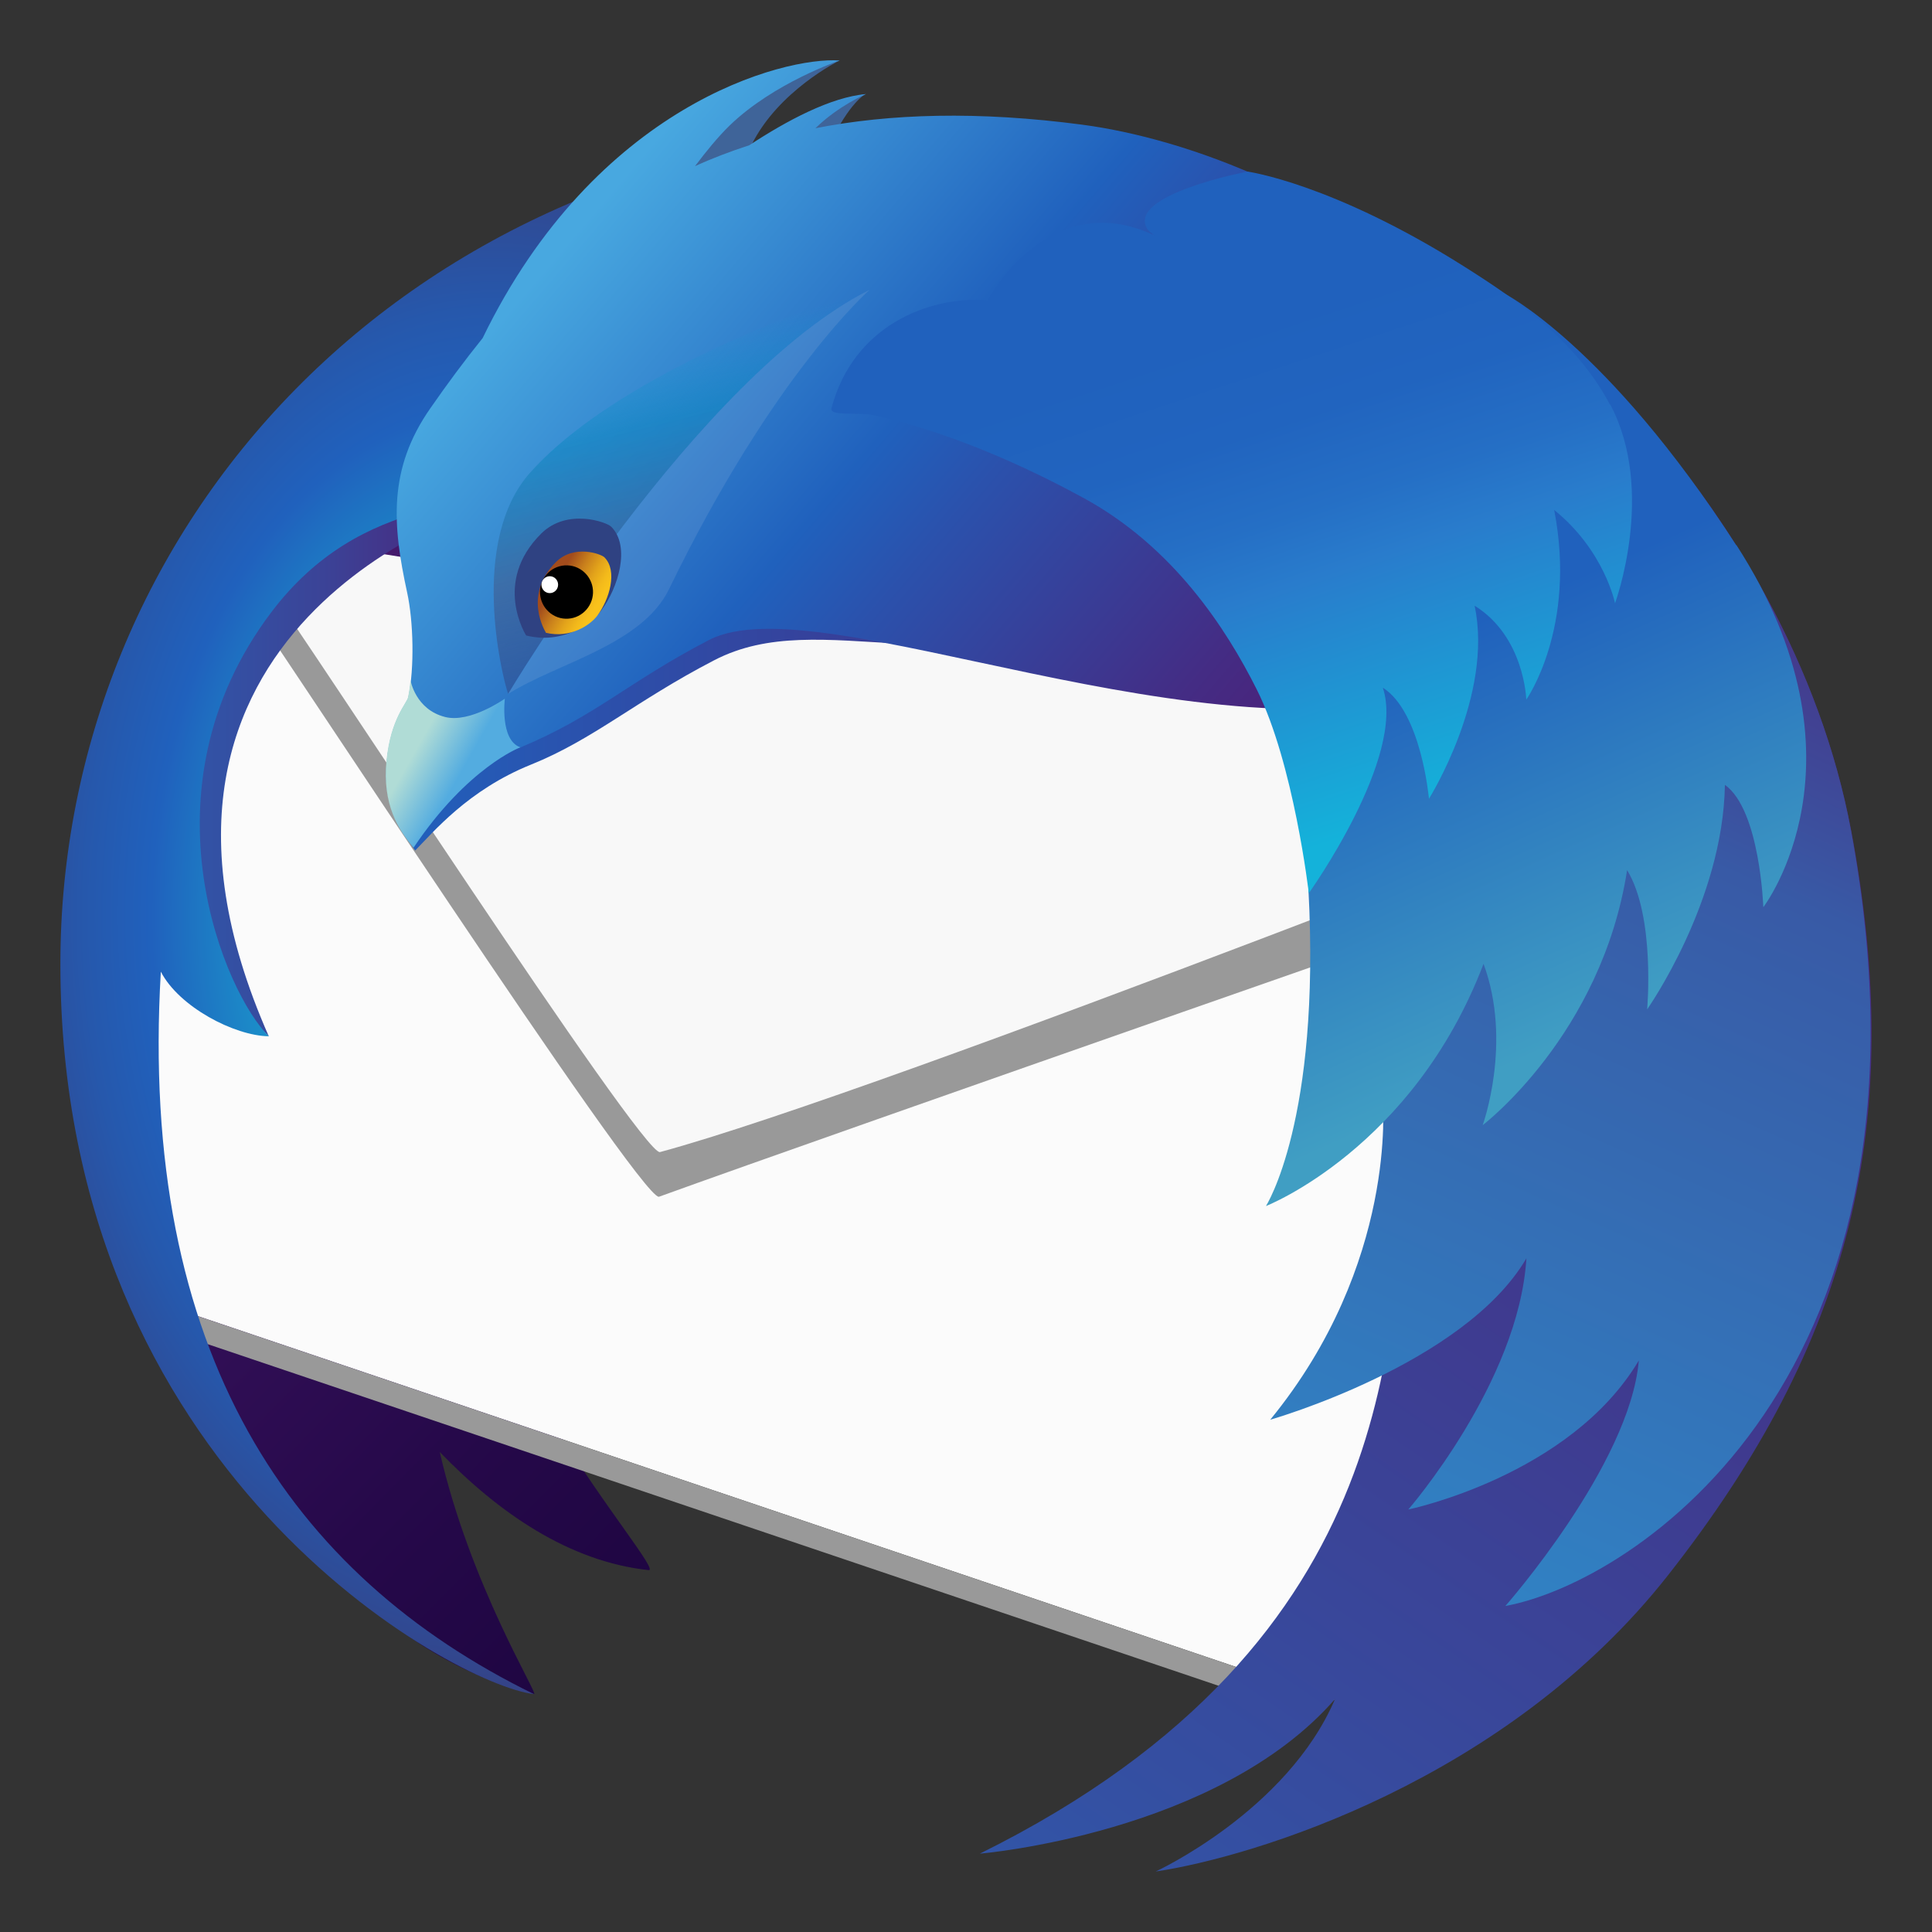 <svg height="16" width="16" xmlns="http://www.w3.org/2000/svg" xmlns:xlink="http://www.w3.org/1999/xlink"><rect width="100%" height="100%" fill="#333333" stroke="none"/><linearGradient id="a" gradientTransform="matrix(.061 0 0 .062 .5 .5)" gradientUnits="userSpaceOnUse" x1="199.533" x2="39.679" y1="201.907" y2="42.053"><stop offset="0" stop-color="#130036"/><stop offset=".23" stop-color="#18023b"/><stop offset=".512" stop-color="#26094a"/><stop offset=".821" stop-color="#3d1563"/><stop offset="1" stop-color="#4e1d75"/></linearGradient><linearGradient id="b" gradientTransform="matrix(.061 0 0 .062 .5 .5)" gradientUnits="userSpaceOnUse" x1="10.243" x2="57.704" y1="95.311" y2="95.311"><stop offset="0" stop-color="#3156a8"/><stop offset=".247" stop-color="#3351a4"/><stop offset=".536" stop-color="#3b4397"/><stop offset=".845" stop-color="#472c82"/><stop offset="1" stop-color="#4e1d75"/></linearGradient><radialGradient id="c" cx="59.073" cy="113.923" gradientTransform="matrix(.061 0 0 .09 .5 -2.667)" gradientUnits="userSpaceOnUse" r="85.247"><stop offset=".165" stop-color="#14cdda"/><stop offset=".548" stop-color="#2061bd"/><stop offset=".655" stop-color="#2658ac"/><stop offset=".864" stop-color="#373f81"/><stop offset="1" stop-color="#432d62"/></radialGradient><linearGradient id="d" gradientUnits="userSpaceOnUse" x1="44.539" x2="191.515" y1="57.897" y2="57.897"><stop offset="0" stop-color="#2061bd"/><stop offset=".185" stop-color="#2b51ac"/><stop offset=".683" stop-color="#442c84"/><stop offset=".941" stop-color="#4e1d75"/></linearGradient><linearGradient id="e" gradientTransform="matrix(.061 0 0 .062 .5 .5)" gradientUnits="userSpaceOnUse" x1="66.174" x2="167.264" y1="23.206" y2="111.082"><stop offset=".02" stop-color="#48a8e0"/><stop offset=".388" stop-color="#2061bd"/><stop offset=".497" stop-color="#2b51ac"/><stop offset=".789" stop-color="#442c84"/><stop offset=".941" stop-color="#4e1d75"/></linearGradient><linearGradient id="f" gradientTransform="matrix(.061 0 0 .062 .5 .5)" gradientUnits="userSpaceOnUse" x1="19.676" x2="217.835" y1="337.414" y2="43.631"><stop offset=".379" stop-color="#3156a8"/><stop offset="1" stop-color="#4e1d75"/></linearGradient><linearGradient id="g" gradientTransform="matrix(.061 0 0 .062 .5 .5)" gradientUnits="userSpaceOnUse" x1="48.269" x2="54.241" y1="92.034" y2="95.468"><stop offset="0" stop-color="#b0dcd6"/><stop offset="1" stop-color="#53ace0"/></linearGradient><linearGradient id="h" gradientTransform="matrix(.061 0 0 .062 .5 .5)" gradientUnits="userSpaceOnUse" x1="80.784" x2="90.637" y1="38.025" y2="77.544"><stop offset=".007" stop-color="#1398d1" stop-opacity="0"/><stop offset=".248" stop-color="#1187c2" stop-opacity=".62"/><stop offset=".642" stop-color="#3f6499" stop-opacity=".71"/><stop offset="1" stop-color="#2f4282" stop-opacity=".5"/></linearGradient><linearGradient id="i" gradientTransform="matrix(.061 .002 -.002 .062 1.994 4.029)" gradientUnits="userSpaceOnUse" x1="48.738" x2="43.199" y1="14.373" y2="11.303"><stop offset="0" stop-color="#f9c21b"/><stop offset=".148" stop-color="#f3ba1b"/><stop offset=".379" stop-color="#e3a41b"/><stop offset=".663" stop-color="#c9801c"/><stop offset=".988" stop-color="#a44e1c"/><stop offset="1" stop-color="#a34c1c"/></linearGradient><linearGradient id="j" gradientTransform="matrix(.061 0 0 .062 .5 .5)" gradientUnits="userSpaceOnUse" x1="206.211" x2="169.43" y1="130.139" y2="47.526"><stop offset="0" stop-color="#409ec3"/><stop offset=".62" stop-color="#2061bd"/></linearGradient><linearGradient id="k" gradientTransform="matrix(.061 0 0 .062 .5 .5)" gradientUnits="userSpaceOnUse" x1="176.76" x2="150.407" y1="103.061" y2="21.954"><stop offset="0" stop-color="#14b2da"/><stop offset=".403" stop-color="#297ccc"/><stop offset=".508" stop-color="#256fc5"/><stop offset=".649" stop-color="#2164bf"/><stop offset=".816" stop-color="#2061bd"/><stop offset=".984" stop-color="#2061bd"/></linearGradient><linearGradient id="l" gradientTransform="matrix(.061 0 0 .062 .5 .5)" gradientUnits="userSpaceOnUse" x1="96.745" x2="206.317" y1="278.646" y2="32.542"><stop offset="0" stop-color="#29abe2"/><stop offset=".773" stop-color="#385aa6"/><stop offset=".858" stop-color="#414293"/><stop offset="1" stop-color="#4e1d75"/></linearGradient><path d="m11.973 2.693c-.881-.585-2.007-.775-2.629-.841-.665-.071-1.243-.058-1.751.017-.043-.001-.086-.002-.129-.002-.033 0-.066.001-.099.001.014-.017.023-.029.023-.029s-.027.004-.079.029c-.165.002-.329.008-.491.021.225-.251.41-.383.41-.383s-.219.033-.619.401c-.19.017-.378.041-.562.071.42-.578.86-.822.86-.822s-.533-.111-1.367.742c-.07.071-.135.146-.197.221-2.431.598-4.172 2.195-4.172 4.072 0 .368-.111.773.009 1.177-.048.646.054 2.408.054 2.408s.658 3.623 3.189 4.253c.04.008-.529-.903-.781-2.004.49.507 1.074.908 1.73.978.08.008-.374-.534-.773-1.188l5.752 1.971c3.008-1.314 2.658-1.196 3.304-1.907 1.423-1.567 1.622-2.456 1.264-5.08-.243-1.772-1.528-3.526-2.945-4.106z" fill="url(#a)" stroke-width=".061"/><path d="m22.687 62.276-14.141 80.404 7.841 24.294 156.524 52.041 29.028-123.424z" fill="#fbfbfb" transform="matrix(.061 0 0 .062 .5 .5)"/><path d="m23.128 65.01c.785 1.689.554 2.089.065 2.089-.22 0-.492-.081-.747-.161-.255-.081-.494-.161-.648-.161-.433 0-.189.639 2.263 3.72 3.468 4.406 54.399 81.293 57.182 81.293.015 0 .028-.002.04-.006 23.71-8.448 124.543-43.058 124.543-43.058l-10.316-15.029z" fill="#999" transform="matrix(.061 0 0 .062 .5 .5)"/><path d="m1.995 4.399s.046.243.26.512c.213.271 3.068 4.669 3.211 4.63 1.87-.505 8.657-3.192 8.657-3.192z" fill="#f8f8f8" stroke-width=".061"/><path d="m168.976 221.012-1.655-3.851-148.753-49.458.526 3.475z" fill="#999" transform="matrix(.061 0 0 .062 .5 .5)"/><path d="m4.005 4.194s-3.287.979-1.779 4.388c0 0-.692-.644-1.103-1.468-.019-.037.686-2.584.686-2.584z" fill="url(#b)" stroke-width=".061"/><path d="m2.226 8.582c-.286-.004-.745-.245-.894-.535-.186 3.157 1.08 5 3.09 5.983-.657-.077-3.922-1.829-3.922-6.047 0-3.586 2.798-6.791 7.176-6.938.027.201-2.171.705-2.241.942-.109.369-.36.771-.571 1.092-.287.436.398.809-.105.927-.757.177-1.767.079-2.512 1.064-1.12 1.481-.373 3.174-.02 3.512z" fill="url(#c)" stroke-width=".061"/><path d="m137.048 10.699c-46.682-3.582-70.707 15.097-86.13 36.817-5.617 7.906-5.002 15.166-3.068 23.937.831 3.744 1.671 5.538.659 9.355-.558 2.106-.465 4.072-1.158 5.314-.959 1.717-2.18 3.594-2.589 6.677-1.022 7.699 1.703 10.151 3.406 12.741 2.426-2.409 7.165-8.079 15.71-11.466s14.167-8.477 24.876-13.941c14.632-7.463 31.782 3.859 64.3-6.796 10.006-3.279 33.002-37.344 38.461-38.652-15.203-16.812-41.067-22.959-54.467-23.986z" fill="url(#d)" transform="matrix(.061 0 0 .062 .5 .5)"/><g stroke-width=".061"><path d="m6.951.502s-.506.249-.727.698c.509-.261.805-.404.944-.421 0 0-.134.066-.3.424.293-.096.394-.156.475-.157 0 0-.023.037-.045.396-.45-.149-1.318.025-1.779.318-.156-.849 1.431-1.259 1.431-1.259z" fill="#3f6499"/><path d="m8.966 1.033c-.869-.115-1.596-.092-2.213.029.194-.189.419-.283.419-.283-.291.025-.655.219-.967.424-.157.051-.307.108-.449.173.087-.116.188-.241.287-.337.367-.355.911-.538.911-.538-.465-.033-2.021.37-2.957 2.299-.153.19-.297.385-.433.581-.352.504-.314.967-.192 1.527.052.239.061.62.01.867-.01.049-.144.177-.178.521-.037.365.091.544.218.692.448-.667.89-.799.89-.799.627-.262.889-.541 1.56-.889.918-.476 4.127 1.078 6.166.398.628-.209-.242-2.926.101-3.009-.954-1.072-2.338-1.546-3.174-1.656z" fill="url(#e)"/><path d="m15.331 6.881c-.503-2.671-2.921-5.101-4.866-5.236-.863-.06-.598.39-1.138.562-2.328.739-2.363 1.17-2.363 1.17 4.935.236 5.01 5.193 3.688 6.447.372-.088.775-.551 1.145-1.277-.044.305-.083.678-.138 1.095-.169 1.272.05 3.93-3.544 5.709 0 0 1.966-.163 2.941-1.28-.397.927-1.485 1.428-1.485 1.428.801-.119 2.904-.75 4.244-2.455 1.516-1.929 1.972-3.739 1.516-6.165z" fill="url(#f)"/><path d="m10.521 11.757s1.603-.456 2.12-1.336c-.063 1.027-.978 2.08-.978 2.08s1.339-.276 1.909-1.234c-.074.864-1.105 2.033-1.105 2.033 1.054-.192 3.701-1.893 2.863-6.419-.495-2.673-2.921-5.101-4.866-5.236-.863-.06-.598.39-1.138.562-2.328.739-2.363 1.17-2.363 1.17 4.935.236 6.247 2.863 3.688 6.377.372-.088.521-.296.8-.636-0 0 .127 1.345-.931 2.639z" fill="url(#l)"/><path d="m4.181 5.786s-.287.204-.494.152c-.246-.061-.287-.303-.287-.303-.005.05-.012.097-.021.14-.01.049-.144.177-.178.521-.037.365.098.576.224.724.448-.667.884-.831.884-.831-.171-.061-.128-.403-.128-.403z" fill="url(#g)"/><path d="m4.208 5.746s1.572-2.636 2.994-3.347c.132-.067-1.968.568-2.813 1.517-.502.564-.236 1.668-.181 1.83z" fill="url(#h)"/><path d="m4.208 5.746c.001-.001.003-.002.005-.002.407-.255 1.103-.403 1.328-.866.865-1.783 1.661-2.478 1.661-2.478-1.422.711-2.994 3.347-2.994 3.347z" fill="#f2f2f2" opacity=".1"/><path d="m4.358 5.264s-.283-.442.125-.846c.215-.212.542-.094.579-.056.161.162.06.504-.085.697-.082.109-.319.279-.619.204z" fill="#2f4282"/><path d="m4.52 5.237s-.196-.306.086-.584c.149-.147.374-.065.4-.037.111.112.041.348-.059.482-.056.076-.221.192-.428.142z" fill="url(#i)"/><path d="m4.911 4.91c-.004.122-.106.218-.227.214-.121-.004-.216-.107-.212-.229.004-.122.106-.217.227-.213.121.004.216.107.212.229z"/><ellipse cx="4.553" cy="4.842" fill="#fff" rx=".069" ry=".07"/><path d="m14.379 4.516c-1.076-1.667-1.929-2.09-1.929-2.09s.039 1.214.637 1.799c.068.067-.715-.521-.715-.521s-.168.561.216 1.205c-.112-.151-.185-.208-.185-.208s-.723.339-.937.81c-.11-.212-.193-.336-.193-.336s-.5 1.015-.437 2.193c.102 1.914-.352 2.62-.352 2.62s1.218-.475 1.802-2.006c.241.651-.007 1.336-.007 1.336s.984-.748 1.196-2.112c.235.385.166 1.153.166 1.153s.628-.89.644-1.859c.291.207.318 1.013.318 1.013s.931-1.211-.222-2.998z" fill="url(#j)"/><path d="m13.333 3.351c-.281-.533-.778-.873-1.214-1.148-1.088-.686-1.787-.782-1.787-.782s-1.004.19-.831.474c.009.017.03.033.059.054-.881-.413-1.38.536-1.38.536-.503-.033-1.116.221-1.294.896-.019.07.225.029.351.058.734.162 1.424.514 1.742.688.738.404 1.176 1.078 1.429 1.583.306.611.431 1.687.431 1.687s.805-1.125.613-1.702c.319.202.382.92.382.92s.537-.855.378-1.599c.414.257.428.778.428.778s.421-.595.231-1.571c.417.337.504.773.504.773s.341-.926-.039-1.645z" fill="url(#k)"/></g></svg>